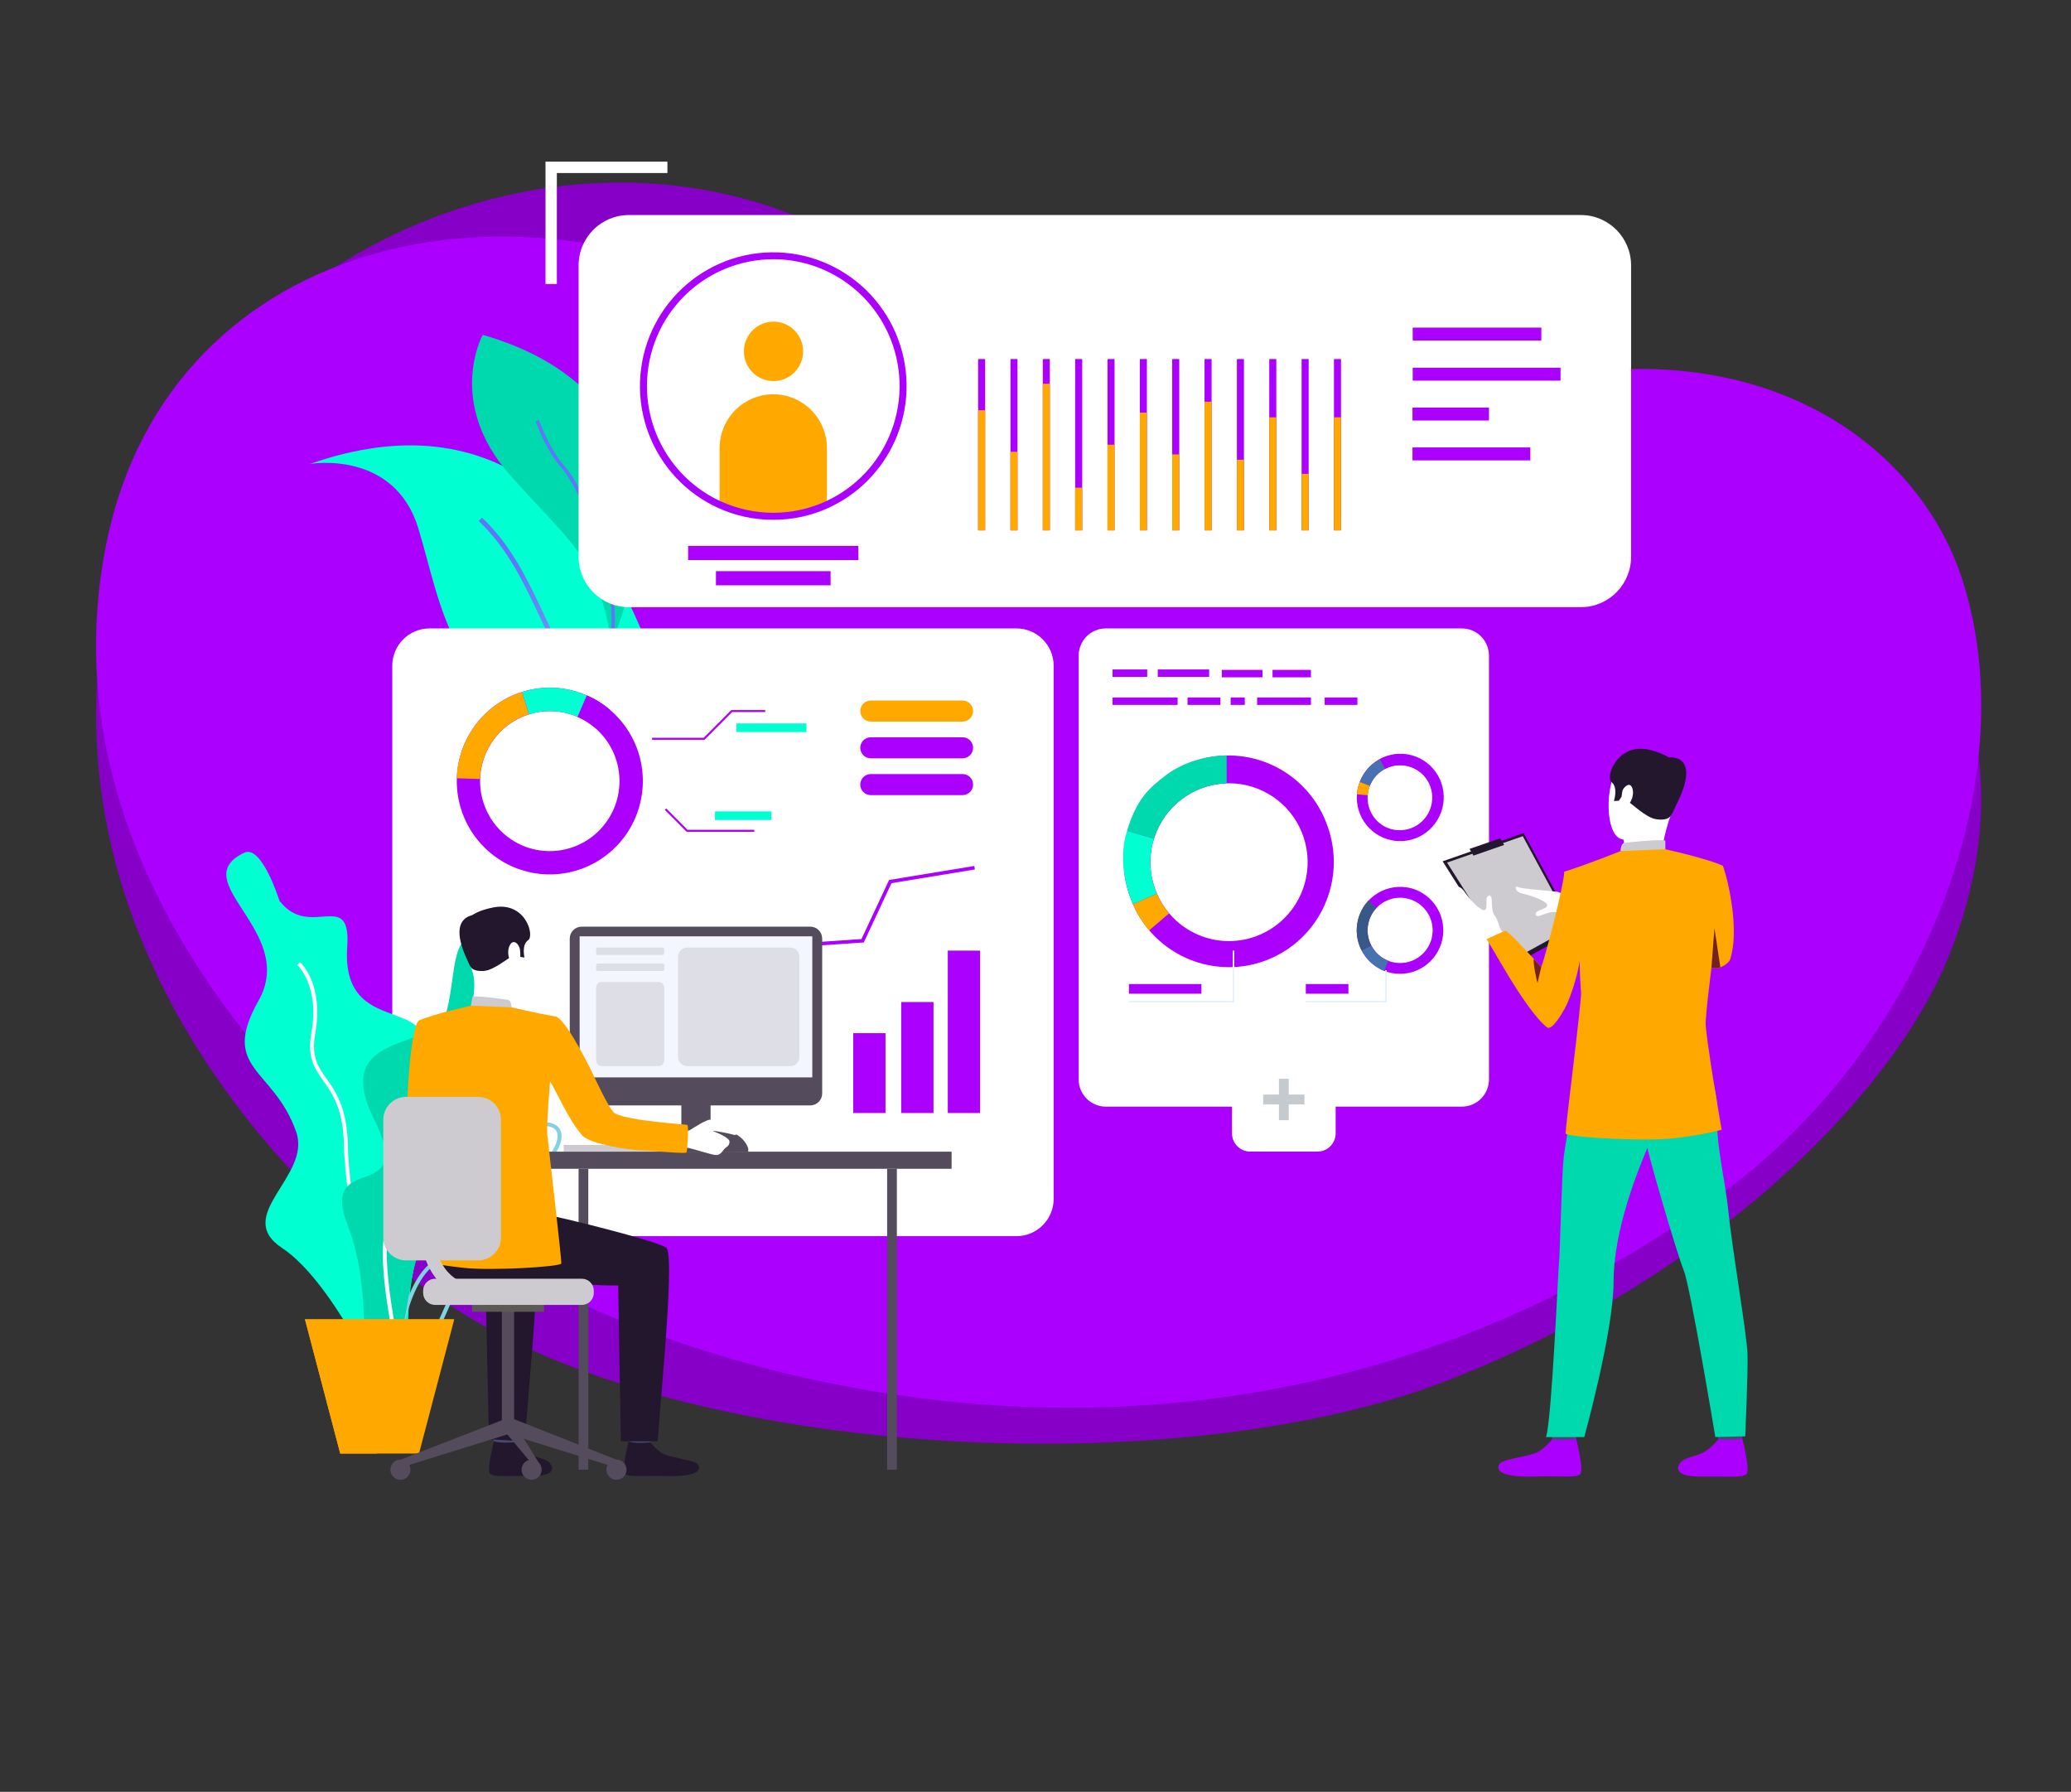 <svg width="430" height="372" viewBox="0 0 430 372" fill="none" xmlns="http://www.w3.org/2000/svg">
<rect x="0" y="0" width="430" height="372" fill="#333333" stroke="none"/>
<path d="M355.511 111.11C317.564 113.233 262.461 129.973 195.908 64.986C141.098 11.475 46.537 42.283 25.188 113.334C2.525 188.784 58.196 250.338 98.441 274.1C148.02 303.381 246.338 307.522 300.072 286.784C353.982 265.974 391.716 228.829 403.993 200.01C423.525 154.138 403.178 108.444 355.511 111.11Z" fill="#8600C7"/>
<path d="M407.495 120.532C396.988 87.592 355.422 62.042 296.032 86.008C236.641 109.974 211.585 95.57 167.936 68.112C110.155 31.765 35.119 48.066 22.072 112.886C7.715 184.201 69.433 240.281 103.351 261.519C137.27 282.757 250.901 324.54 356.458 248.564C399.417 217.65 420.647 161.774 407.495 120.532Z" fill="#AC00FF"/>
<path d="M303.525 130.466H229.594C226.485 130.466 223.964 132.995 223.964 136.115V224.096C223.964 227.216 226.485 229.745 229.594 229.745H303.525C306.634 229.745 309.154 227.216 309.154 224.096V136.115C309.154 132.995 306.634 130.466 303.525 130.466Z" fill="white"/>
<path d="M275.678 171.642C273.816 166.158 269.858 161.641 264.677 159.085C259.495 156.528 253.513 156.142 248.048 158.011C242.582 159.88 238.08 163.851 235.533 169.05C232.985 174.249 232.6 180.251 234.463 185.735C234.534 185.941 234.608 186.147 234.686 186.351C234.849 186.813 235.03 187.267 235.222 187.713C237.483 192.896 241.661 196.996 246.876 199.15C252.09 201.304 257.934 201.344 263.177 199.262C268.42 197.179 272.654 193.136 274.986 187.985C277.318 182.833 277.567 176.975 275.68 171.642H275.678ZM260.678 194.415C256.78 195.82 252.496 195.684 248.695 194.033C244.894 192.383 241.862 189.342 240.215 185.529C240.072 185.198 239.936 184.857 239.813 184.508C238.726 181.458 238.565 178.153 239.35 175.011C240.135 171.869 241.831 169.031 244.223 166.856C246.616 164.682 249.597 163.267 252.79 162.793C255.984 162.318 259.245 162.804 262.163 164.19C265.081 165.575 267.524 167.798 269.183 170.576C270.843 173.355 271.643 176.565 271.484 179.8C271.325 183.035 270.214 186.151 268.29 188.752C266.366 191.353 263.717 193.324 260.678 194.415Z" fill="#AC00FF"/>
<path d="M239.601 174.122L234 172.5C236 165.957 238.392 163.747 242 161C245.608 158.253 250.166 156.958 254.693 156.817V162.627C251.299 162.734 248.023 163.897 245.318 165.957C242.614 168.017 240.616 170.871 239.601 174.122Z" fill="#00D8AE"/>
<path d="M240.215 185.545L235.22 187.729C235.028 187.281 234.847 186.833 234.684 186.367C233.082 181.899 232.582 177.03 234 172.5L239.601 174.129C238.538 177.524 238.613 181.175 239.813 184.524C239.936 184.86 240.072 185.202 240.215 185.545Z" fill="#00FFD1"/>
<path d="M238.594 193.16C237.208 191.525 236.07 189.694 235.219 187.724L240.215 185.54C240.854 187.017 241.706 188.392 242.744 189.619L238.594 193.16Z" fill="#FFA800"/>
<path d="M294.558 184.987C292.4 183.962 289.923 183.84 287.675 184.647C285.426 185.453 283.588 187.124 282.567 189.29C281.545 191.456 281.423 193.941 282.228 196.197C283.032 198.454 284.696 200.297 286.855 201.322C287.036 201.409 287.223 201.49 287.409 201.564C289.58 202.41 291.994 202.379 294.143 201.477C296.292 200.575 298.009 198.873 298.934 196.728C299.858 194.582 299.918 192.161 299.101 189.972C298.284 187.783 296.653 185.997 294.552 184.989L294.558 184.987ZM296.809 196.052C296.222 197.296 295.272 198.331 294.084 199.02C292.897 199.709 291.528 200.019 290.161 199.909C289.499 199.857 288.849 199.706 288.232 199.461C288.094 199.406 287.956 199.345 287.817 199.279C286.61 198.706 285.599 197.787 284.913 196.637C284.226 195.487 283.895 194.159 283.961 192.821C284.027 191.483 284.487 190.194 285.283 189.118C286.079 188.041 287.175 187.226 288.432 186.775C289.69 186.324 291.053 186.257 292.348 186.583C293.643 186.909 294.813 187.613 295.71 188.607C296.607 189.6 297.19 190.837 297.385 192.163C297.581 193.489 297.38 194.843 296.809 196.054V196.052Z" fill="#AC00FF"/>
<path d="M284.725 196.296L282.716 197.344C281.847 195.678 281.517 193.782 281.772 191.92C282.027 190.057 282.854 188.321 284.138 186.951L285.776 188.504C284.815 189.531 284.196 190.833 284.006 192.23C283.815 193.626 284.063 195.047 284.714 196.296H284.725Z" fill="#385988"/>
<path d="M288.232 199.459L287.409 201.564C287.223 201.49 287.036 201.409 286.855 201.322C285.083 200.486 283.633 199.09 282.728 197.349L284.737 196.3C285.415 197.605 286.501 198.65 287.828 199.277C287.958 199.342 288.094 199.403 288.232 199.459Z" fill="#4772B0"/>
<path d="M298.846 169.503C299.367 168.438 299.674 167.28 299.749 166.095C299.824 164.911 299.666 163.723 299.283 162.6C298.901 161.477 298.302 160.441 297.52 159.55C296.738 158.659 295.79 157.931 294.728 157.409C293.666 156.886 292.512 156.578 291.331 156.503C290.151 156.427 288.967 156.586 287.848 156.97C286.729 157.354 285.695 157.955 284.808 158.739C283.92 159.523 283.195 160.475 282.674 161.541C282.636 161.619 282.6 161.696 282.564 161.765C282.48 161.949 282.397 162.135 282.326 162.32C281.482 164.499 281.513 166.921 282.412 169.077C283.311 171.234 285.007 172.957 287.146 173.884C289.284 174.812 291.697 174.872 293.878 174.053C296.059 173.233 297.839 171.597 298.844 169.488L298.846 169.503ZM287.817 171.761C286.267 171.026 285.053 169.727 284.422 168.127C283.791 166.528 283.79 164.747 284.419 163.147C284.475 163.008 284.535 162.869 284.6 162.733C285.365 161.109 286.742 159.856 288.427 159.25C290.112 158.644 291.969 158.735 293.587 159.503C295.183 160.285 296.407 161.667 296.995 163.349C297.582 165.031 297.485 166.878 296.726 168.489C295.966 170.1 294.604 171.345 292.935 171.956C291.266 172.566 289.425 172.492 287.81 171.75L287.817 171.761Z" fill="#AC00FF"/>
<path d="M287.571 159.637L286.524 157.635C288.184 156.763 290.074 156.432 291.93 156.687C293.786 156.943 295.517 157.772 296.882 159.059L295.337 160.706C294.314 159.74 293.016 159.118 291.624 158.926C290.233 158.735 288.816 158.983 287.571 159.637Z" fill="#AC00FF"/>
<path d="M284.422 163.147L282.326 162.32C282.397 162.134 282.48 161.949 282.564 161.765C283.397 159.987 284.788 158.533 286.524 157.626L287.571 159.628C286.269 160.308 285.226 161.399 284.603 162.733C284.538 162.878 284.478 163.017 284.422 163.147Z" fill="#4772B0"/>
<path d="M281.728 164.91C281.799 164.025 282 163.155 282.326 162.329L284.422 163.156C284.179 163.776 284.029 164.429 283.975 165.093L281.728 164.91Z" fill="#FFA800"/>
<path d="M287.937 208.12H271.122V207.784H287.605V201.409H287.937V208.12Z" fill="#E5F2FD"/>
<path d="M256.272 208.12H234.4V207.784H255.937V197.349H256.272V208.12Z" fill="#E5F2FD"/>
<path d="M249.45 204.294H234.4V206.306H249.45V204.294Z" fill="#AC00FF"/>
<path d="M279.973 204.294H271.122V206.306H279.973V204.294Z" fill="#AC00FF"/>
<path d="M238.193 138.986H230.992V140.532H238.193V138.986Z" fill="#AC00FF"/>
<path d="M272.192 144.801H261.017V146.346H272.192V144.801Z" fill="#AC00FF"/>
<path d="M253.39 144.801H246.568V146.346H253.39V144.801Z" fill="#AC00FF"/>
<path d="M244.506 144.801H230.992V146.346H244.506V144.801Z" fill="#AC00FF"/>
<path d="M251.057 138.986H240.385V140.532H251.057V138.986Z" fill="#AC00FF"/>
<path d="M258.454 144.801H255.523V146.346H258.454V144.801Z" fill="#AC00FF"/>
<path d="M272.192 139.074H264.218V140.619H272.192V139.074Z" fill="#AC00FF"/>
<path d="M281.835 144.801H275.035V146.346H281.835V144.801Z" fill="#AC00FF"/>
<path d="M262.133 139.074H253.682V140.619H262.133V139.074Z" fill="#AC00FF"/>
<path d="M131.801 127.72C136.712 138.471 139.473 148.653 135.857 153.193C135.645 153.459 135.41 153.707 135.156 153.932C132.37 156.396 126.897 156.45 117.64 152.783C93.019 143.025 91.849 126.184 86.871 109.737C81.96 93.496 64.812 96.242 64.377 96.314C104.331 82.351 123.466 109.484 131.801 127.72Z" fill="#00FFD1"/>
<path d="M135.857 153.202C135.645 153.468 135.41 153.716 135.156 153.941C130.531 151.146 121.676 145.206 117.499 138.565C115.53 135.429 113.876 131.893 112.12 128.157C108.807 121.092 105.374 113.786 99.396 108.182L100.066 107.461C106.191 113.197 109.664 120.589 113.012 127.74C114.754 131.449 116.396 134.952 118.339 138.043C122.399 144.521 131.346 150.472 135.857 153.202Z" fill="url(#paint0_linear_1111_2801)"/>
<path d="M127.522 132.115C127.232 132.829 127.047 133.234 127.024 133.279C126.948 132.885 126.875 132.493 126.801 132.115C123.518 115.226 119.124 113.464 105.954 98.692C92.485 83.585 100.227 69.51 100.227 69.51C145.353 82.59 130.585 124.564 127.522 132.115Z" fill="#00D8AE"/>
<path d="M127.522 132.115C127.231 132.829 127.046 133.234 127.024 133.279C126.948 132.885 126.874 132.493 126.801 132.115C128.263 117.516 119.486 100.386 116.727 97.312C113.874 94.13 112.115 89.751 111.452 88.103C111.34 87.829 111.229 87.567 111.2 87.509L111.836 87.148C111.945 87.372 112.041 87.596 112.128 87.82C112.778 89.435 114.503 93.724 117.262 96.809C120.762 100.717 128.863 117.928 127.522 132.115Z" fill="url(#paint1_linear_1111_2801)"/>
<path d="M328.234 44.644H130.562C124.802 44.644 120.133 49.329 120.133 55.108V115.589C120.133 121.369 124.802 126.054 130.562 126.054H328.234C333.993 126.054 338.662 121.369 338.662 115.589V55.108C338.662 49.329 333.993 44.644 328.234 44.644Z" fill="white"/>
<path d="M320.026 68.014H293.319V70.701H320.026V68.014Z" fill="#AC00FF"/>
<path d="M324.014 76.337H293.319V79.025H324.014V76.337Z" fill="#AC00FF"/>
<path d="M309.155 84.613H293.272V87.301H309.155V84.613Z" fill="#AC00FF"/>
<path d="M317.74 92.891H293.272V95.579H317.74V92.891Z" fill="#AC00FF"/>
<path d="M213.509 221.22H131.578V223.971H213.509V221.22Z" fill="white"/>
<path d="M192.425 208.386H131.578V211.137H192.425V208.386Z" fill="url(#paint2_linear_1111_2801)"/>
<path d="M197.325 214.803H131.578V217.554H197.325V214.803Z" fill="url(#paint3_linear_1111_2801)"/>
<path d="M174.24 221.22H131.578V223.971H174.24V221.22Z" fill="url(#paint4_linear_1111_2801)"/>
<path d="M172.454 118.575H148.65V121.518H172.454V118.575Z" fill="#AC00FF"/>
<path d="M178.229 113.334H142.875V116.277H178.229V113.334Z" fill="#AC00FF"/>
<path d="M166.746 72.941C166.746 74.577 166.099 76.146 164.946 77.303C163.794 78.46 162.231 79.111 160.601 79.112C158.971 79.112 157.408 78.462 156.255 77.306C155.103 76.15 154.456 74.581 154.456 72.946C154.455 72.136 154.614 71.334 154.923 70.585C155.231 69.837 155.684 69.156 156.255 68.583C156.825 68.01 157.503 67.556 158.248 67.246C158.994 66.935 159.794 66.775 160.601 66.775C162.231 66.775 163.793 67.424 164.946 68.58C166.099 69.736 166.747 71.304 166.748 72.939L166.746 72.941Z" fill="#FFA800"/>
<path d="M171.693 93.041V104.773C168.193 106.364 164.395 107.186 160.552 107.186C156.71 107.186 152.911 106.364 149.411 104.773V93.041C149.411 90.076 150.585 87.233 152.674 85.137C154.764 83.04 157.597 81.862 160.552 81.862C163.507 81.862 166.341 83.04 168.43 85.137C170.519 87.233 171.693 90.076 171.693 93.041Z" fill="#FFA800"/>
<path d="M256.267 63.821H199.015V67.523H256.267V63.821Z" fill="white"/>
<path d="M284.665 63.821H262.417V67.523H284.665V63.821Z" fill="white"/>
<path d="M225.9 55.388H199.015V59.09H225.9V55.388Z" fill="white"/>
<path d="M160.552 107.918C156.607 107.93 152.705 107.09 149.112 105.454C145.801 103.946 142.818 101.799 140.335 99.134C137.851 96.469 135.915 93.339 134.637 89.924C133.36 86.508 132.765 82.873 132.888 79.227C133.011 75.58 133.848 71.994 135.352 68.672C138.388 61.965 143.954 56.743 150.826 54.154C157.699 51.565 165.315 51.821 171.999 54.866C178.683 57.911 183.888 63.496 186.468 70.392C189.048 77.288 188.793 84.93 185.758 91.637C182.988 97.758 178.099 102.664 171.999 105.443C168.405 107.085 164.501 107.929 160.552 107.918ZM160.552 53.82C153.595 53.822 146.924 56.596 142.005 61.534C137.087 66.471 134.325 73.166 134.326 80.147C134.326 85.203 135.777 90.151 138.506 94.401C141.235 98.651 145.126 102.023 149.715 104.113C153.12 105.657 156.815 106.456 160.552 106.456C164.289 106.456 167.984 105.657 171.389 104.113C174.526 102.685 177.352 100.65 179.705 98.127C182.059 95.603 183.894 92.638 185.105 89.403C186.317 86.168 186.881 82.724 186.767 79.27C186.652 75.816 185.86 72.418 184.437 69.27C182.356 64.664 178.997 60.756 174.761 58.016C170.525 55.275 165.592 53.817 160.552 53.816V53.82Z" fill="#AC00FF"/>
<path d="M259.553 217.466H273.564C274.561 217.467 275.516 217.864 276.22 218.571C276.925 219.278 277.321 220.236 277.321 221.236V235.295C277.322 235.791 277.226 236.283 277.038 236.741C276.849 237.2 276.573 237.617 276.223 237.968C275.874 238.319 275.459 238.598 275.003 238.788C274.546 238.978 274.057 239.076 273.562 239.076H259.553C259.059 239.075 258.57 238.977 258.114 238.787C257.658 238.596 257.243 238.318 256.895 237.967C256.546 237.615 256.27 237.199 256.082 236.74C255.893 236.282 255.797 235.791 255.798 235.295V221.236C255.798 220.236 256.194 219.278 256.899 218.571C257.603 217.864 258.559 217.466 259.555 217.466H259.553Z" fill="white"/>
<path d="M267.58 223.969H265.542V232.563H267.58V223.969Z" fill="#C5CACF"/>
<path d="M270.841 227.246H262.276V229.288H270.841V227.246Z" fill="#C5CACF"/>
<path d="M204.547 74.54H203.084V110.108H204.547V74.54Z" fill="#AC00FF"/>
<path d="M211.261 74.54H209.799V110.108H211.261V74.54Z" fill="#AC00FF"/>
<path d="M217.978 74.54H216.516V110.108H217.978V74.54Z" fill="#AC00FF"/>
<path d="M224.697 74.54H223.235V110.108H224.697V74.54Z" fill="#AC00FF"/>
<path d="M231.413 74.54H229.951V110.108H231.413V74.54Z" fill="#AC00FF"/>
<path d="M238.13 74.54H236.668V110.108H238.13V74.54Z" fill="#AC00FF"/>
<path d="M244.847 74.54H243.385V110.108H244.847V74.54Z" fill="#AC00FF"/>
<path d="M251.561 74.54H250.099V110.108H251.561V74.54Z" fill="#AC00FF"/>
<path d="M258.28 74.54H256.818V110.108H258.28V74.54Z" fill="#AC00FF"/>
<path d="M264.997 74.54H263.535V110.108H264.997V74.54Z" fill="#AC00FF"/>
<path d="M271.714 74.54H270.252V110.108H271.714V74.54Z" fill="#AC00FF"/>
<path d="M278.43 74.54H276.968V110.108H278.43V74.54Z" fill="#AC00FF"/>
<path d="M204.547 85.175H203.084V110.109H204.547V85.175Z" fill="#FFA800"/>
<path d="M211.261 93.792H209.799V110.109H211.261V93.792Z" fill="#FFA800"/>
<path d="M217.978 79.674H216.516V110.108H217.978V79.674Z" fill="#FFA800"/>
<path d="M224.697 101.246H223.235V110.106H224.697V101.246Z" fill="#FFA800"/>
<path d="M231.413 92.325H229.951V110.108H231.413V92.325Z" fill="#FFA800"/>
<path d="M238.13 85.663H236.668V110.108H238.13V85.663Z" fill="#FFA800"/>
<path d="M244.847 94.34H243.385V110.106H244.847V94.34Z" fill="#FFA800"/>
<path d="M251.561 83.401H250.099V110.106H251.561V83.401Z" fill="#FFA800"/>
<path d="M258.28 95.44H256.818V110.106H258.28V95.44Z" fill="#FFA800"/>
<path d="M264.997 86.64H263.535V110.106H264.997V86.64Z" fill="#FFA800"/>
<path d="M271.714 98.374H270.252V110.108H271.714V98.374Z" fill="#FFA800"/>
<path d="M278.43 86.64H276.968V110.106H278.43V86.64Z" fill="#FFA800"/>
<path d="M211.036 130.466H89.184C84.911 130.466 81.447 133.942 81.447 138.229V248.877C81.447 253.165 84.911 256.641 89.184 256.641H211.036C215.308 256.641 218.772 253.165 218.772 248.877V138.229C218.772 133.942 215.308 130.466 211.036 130.466Z" fill="white"/>
<path d="M132.339 168.684C133.995 164.056 133.834 158.97 131.889 154.457C129.943 149.944 126.36 146.343 121.866 144.384C121.473 144.214 121.069 144.053 120.66 143.907C117.063 142.616 113.165 142.425 109.46 143.357C105.754 144.289 102.408 146.303 99.843 149.143C97.278 151.984 95.61 155.524 95.05 159.316C94.49 163.107 95.063 166.981 96.697 170.445C98.331 173.91 100.952 176.811 104.229 178.781C107.506 180.752 111.291 181.702 115.107 181.514C118.922 181.325 122.596 180.006 125.665 177.722C128.733 175.438 131.057 172.293 132.344 168.684H132.339ZM109.274 175.851C105.66 174.55 102.71 171.864 101.07 168.381C99.43 164.899 99.235 160.905 100.527 157.279C101.82 153.652 104.495 150.689 107.964 149.04C111.433 147.391 115.413 147.191 119.028 148.485C119.334 148.595 119.636 148.709 119.921 148.844C123.366 150.348 126.093 153.137 127.527 156.621C128.961 160.105 128.989 164.012 127.606 167.517C126.223 171.022 123.537 173.85 120.115 175.405C116.693 176.96 112.802 177.12 109.265 175.851H109.274Z" fill="#AC00FF"/>
<path d="M109.825 148.286L108.385 143.661C104.551 144.865 101.185 147.237 98.756 150.448C96.327 153.659 94.954 157.55 94.829 161.579L99.661 161.725C99.755 158.703 100.784 155.786 102.605 153.378C104.427 150.969 106.95 149.19 109.825 148.286Z" fill="#FFA800"/>
<path d="M119.93 148.832L121.861 144.384C121.468 144.214 121.064 144.053 120.656 143.907C116.706 142.482 112.399 142.393 108.394 143.654L109.825 148.286C112.828 147.34 116.057 147.406 119.019 148.474C119.334 148.588 119.647 148.705 119.93 148.832Z" fill="#00FFD1"/>
<path d="M126.669 147.379C125.224 146.145 123.606 145.133 121.865 144.375L119.935 148.823C121.241 149.392 122.456 150.152 123.542 151.077L126.669 147.379Z" fill="#AC00FF"/>
<path d="M193.823 208.032H187.12V231.073H193.823V208.032Z" fill="#AC00FF"/>
<path d="M183.856 214.494H177.153V231.073H183.856V214.494Z" fill="#AC00FF"/>
<path d="M203.491 197.355H196.788V231.073H203.491V197.355Z" fill="#AC00FF"/>
<path d="M202.411 180.51L202.292 179.782L184.6 182.689L178.865 194.954L159.791 196.253L153.612 205.398L139.029 205.036L139.011 205.772L153.994 206.147L160.197 196.966L179.347 195.662L185.102 183.354L202.411 180.51Z" fill="#AC00FF"/>
<path d="M180.796 149.807H199.861C200.439 149.807 200.993 149.576 201.402 149.166C201.81 148.756 202.04 148.2 202.04 147.621C202.04 147.041 201.81 146.485 201.402 146.075C200.993 145.665 200.439 145.435 199.861 145.435H180.796C180.218 145.435 179.664 145.665 179.255 146.075C178.847 146.485 178.617 147.041 178.617 147.621C178.617 148.2 178.847 148.756 179.255 149.166C179.664 149.576 180.218 149.807 180.796 149.807Z" fill="#FFA800"/>
<path d="M180.796 157.438H199.861C200.439 157.437 200.993 157.206 201.401 156.795C201.81 156.385 202.039 155.829 202.04 155.249C202.04 154.67 201.81 154.114 201.402 153.704C200.993 153.294 200.439 153.063 199.861 153.063H180.796C180.218 153.063 179.664 153.294 179.255 153.704C178.847 154.114 178.617 154.67 178.617 155.249C178.618 155.829 178.847 156.385 179.256 156.795C179.664 157.206 180.218 157.437 180.796 157.438Z" fill="#AC00FF"/>
<path d="M180.796 165.073H199.861C200.439 165.073 200.993 164.843 201.402 164.433C201.81 164.023 202.04 163.467 202.04 162.887C202.04 162.307 201.81 161.751 201.402 161.341C200.993 160.931 200.439 160.701 199.861 160.701H180.796C180.218 160.701 179.664 160.931 179.255 161.341C178.847 161.751 178.617 162.307 178.617 162.887C178.617 163.174 178.673 163.459 178.782 163.724C178.891 163.989 179.052 164.23 179.254 164.434C179.456 164.637 179.696 164.798 179.96 164.908C180.224 165.018 180.507 165.075 180.794 165.075L180.796 165.073Z" fill="#AC00FF"/>
<path d="M146.281 153.59H135.377V153.169H146.107L151.848 147.41H158.88V147.829H152.02L146.281 153.59Z" fill="#AC00FF"/>
<path d="M156.614 172.702H142.583L138.036 168.139L138.33 167.842L142.755 172.281H156.614V172.702Z" fill="#AC00FF"/>
<path d="M167.431 150.19H152.886V151.982H167.431V150.19Z" fill="#00FFD1"/>
<path d="M160.157 168.451H148.449V170.24H160.157V168.451Z" fill="#00FFD1"/>
<path d="M50.7 177.034C54.363 175.275 58.011 186.981 58.011 186.981C64.241 195.239 72.944 184.253 72.094 196.596C70.603 218.199 96.871 203.389 84.753 225.937C72.634 248.485 95.454 238.689 87.922 256.874C80.391 275.058 90.155 296.742 78.822 287.832C78.822 287.832 68.844 265.882 58.553 259.084C48.263 252.286 64.719 244.232 61.5 235.006C56.812 221.606 45.555 222.132 53.687 207.732C61.819 193.333 38.245 183.007 50.7 177.034Z" fill="#00FFD1"/>
<path d="M82.409 279.569C77.498 276.104 71.748 251.948 71.406 237.562C71.23 230.193 69.06 227.122 67.142 224.412C65.312 221.823 63.732 219.588 64.651 214.454C66.412 204.639 61.783 200.404 61.738 200.363L62.272 199.75C62.479 199.931 67.299 204.301 65.451 214.597C64.591 219.395 66.011 221.402 67.805 223.942C69.689 226.607 72.035 229.924 72.216 237.542C72.585 252.983 78.466 275.789 82.875 278.904L82.409 279.569Z" fill="white"/>
<path d="M84.246 281.361C83.548 281.356 82.853 281.281 82.17 281.137C80.277 280.752 79.045 279.751 78.48 278.158C77.156 274.351 80.223 268.187 82.721 265.21C82.761 265.161 86.929 260.059 86.485 252.965C86.411 251.778 86.288 250.678 86.181 249.711C85.866 246.906 85.641 244.879 86.851 243.529C87.909 242.335 89.951 241.82 93.679 241.802C100.215 241.771 102.8 239.056 104.876 236.874C105.769 235.949 106.593 235.083 107.604 234.518C110.863 232.726 114.3 232.471 115.809 233.895C116.519 234.567 117.12 235.896 115.943 238.375C114.867 240.631 113.472 242.06 112.349 243.209C110.84 244.752 109.845 245.773 110.363 247.807C110.486 248.284 110.626 248.765 110.767 249.249C111.773 252.708 112.916 256.641 107.017 259.29C105.764 259.853 104.624 260.303 103.619 260.699C99.501 262.321 97.014 263.3 94.208 269.242C93.666 270.393 93.186 271.482 92.722 272.537C90.492 277.556 88.829 281.359 84.246 281.361ZM107.977 235.221C107.084 235.714 106.32 236.507 105.447 237.425C103.262 239.719 100.537 242.577 93.664 242.606C90.237 242.622 88.306 243.07 87.44 244.06C86.48 245.139 86.69 247.014 86.98 249.608C87.09 250.586 87.204 251.695 87.291 252.902C87.755 260.323 83.518 265.506 83.337 265.723C80.882 268.666 78.081 274.53 79.248 277.878C79.694 279.18 80.739 280.004 82.331 280.327C87.887 281.446 89.42 277.966 91.963 272.187C92.427 271.128 92.909 270.032 93.458 268.87C96.4 262.637 99.146 261.555 103.305 259.911C104.302 259.519 105.432 259.073 106.666 258.518C111.921 256.148 110.972 252.893 109.968 249.449C109.825 248.958 109.682 248.465 109.557 247.979C108.925 245.502 110.173 244.223 111.751 242.604C112.887 241.441 114.173 240.122 115.191 237.988C115.725 236.868 116.166 235.349 115.231 234.462C114.006 233.295 110.885 233.615 107.977 235.21V235.221Z" fill="url(#paint5_linear_1111_2801)"/>
<path d="M82.257 286.067L81.447 286.022C81.487 285.258 82.509 267.233 89.724 261.956C97.637 256.168 100.133 249.948 101.32 245.773C102.72 240.846 109.847 239.54 110.149 239.486L110.291 240.288C110.222 240.301 103.372 241.569 102.101 245.997C100.88 250.289 98.318 256.679 90.201 262.614C83.297 267.656 82.268 285.888 82.257 286.067Z" fill="url(#paint6_linear_1111_2801)"/>
<path d="M98.749 195.221C93.615 193.456 94.688 203.372 92.523 210.709C90.358 218.047 68.415 213.91 77.63 232.278C86.844 250.647 65.984 238.422 72.212 254.452C78.44 270.482 72.755 287.626 79.525 283.265C86.295 278.904 83.32 258.717 90.367 256.318C97.414 253.919 98.557 251.122 91.588 244.602C84.619 238.082 109.852 231.611 103.624 218.441C97.396 205.271 104.677 197.259 98.749 195.221Z" fill="#00D8AE"/>
<path d="M82.666 282.499C82.021 279.755 76.514 255.604 81.652 252.685C86.179 250.112 86.07 240.104 85.362 230.654C84.737 222.289 95.445 218.378 95.9 218.217L96.171 218.985C96.066 219.023 85.594 222.851 86.173 230.594C86.898 240.299 86.976 250.598 82.052 253.395C78.15 255.613 81.742 275.02 83.456 282.313L82.666 282.499Z" fill="white"/>
<path d="M94.32 273.9L87.001 301.764H70.641L63.321 273.9H94.32Z" fill="#FFA800"/>
<path d="M94.32 273.9C94.32 273.9 78.206 276.935 78.206 301.764H70.641L63.321 273.9H94.32Z" fill="#FFA800"/>
<path d="M138.576 33.561V35.924H115.618V58.961H113.263V33.561H138.576Z" fill="white"/>
<path d="M140.098 237.701H117.037V239.074H140.098V237.701Z" fill="#CECBD0"/>
<path d="M122.149 242.649H120.129V305.117H122.149V242.649Z" fill="#544B5C"/>
<path d="M152.518 237.313H136.489V239.275H152.518V237.313Z" fill="#C6BBB5"/>
<path d="M147.538 220.575H141.469V239.074H147.538V220.575Z" fill="#544B5C"/>
<path d="M197.578 239.099H108.765V242.651H197.578V239.099Z" fill="#544B5C"/>
<path d="M91.73 217.601C91.73 217.601 90.76 231.264 93.42 232.905C95.088 233.929 101.735 237.385 101.539 238.032C101.342 238.68 97.782 243.802 97.782 243.802C97.782 243.802 85.014 235.363 84.612 232.715C84.21 230.119 85.241 212.702 86.996 211.901C88.311 211.298 89.005 211.795 90.661 213.021C92.965 214.752 91.73 217.601 91.73 217.601Z" fill="#FFA800"/>
<path d="M107.43 296.59C107.43 296.59 107.033 299.356 106.983 299.77C106.934 300.185 102.566 299.526 102.566 299.526L102.211 296.233C102.211 296.233 106.885 296.191 107.43 296.59Z" fill="#454971"/>
<path d="M107.028 299.418C107.028 299.418 108.414 301.085 109.753 301.811C111.093 302.536 113.193 302.825 113.995 303.578C114.566 304.12 116.075 306.456 110.515 306.409C104.954 306.362 102.278 306.74 101.682 305.845C101.086 304.949 102.543 299.23 102.543 299.23C102.543 299.23 103.851 299.707 107.028 299.418Z" fill="#23172D"/>
<path d="M135.413 296.617C135.413 296.617 135.016 299.381 134.966 299.797C134.917 300.214 130.549 299.551 130.549 299.551L130.196 296.258C130.196 296.258 134.868 296.225 135.413 296.617Z" fill="#454971"/>
<path d="M135.013 299.445C135.013 299.445 136.397 301.112 137.736 301.837C139.076 302.563 144 303.161 144.79 303.911C145.362 304.456 146.313 306.64 138.491 306.436C132.935 306.29 130.252 306.765 129.656 305.869C129.06 304.973 130.518 299.257 130.518 299.257C130.518 299.257 131.759 299.775 135.013 299.445Z" fill="#23172D"/>
<path d="M93.342 248.815C93.342 248.815 109.22 251.502 112.809 252.076C116.399 252.649 135.841 257.498 138.274 258.977C140.21 260.155 137.259 288.439 136.569 299.23H128.91L128.352 266.861C119.16 267.085 112.602 264.704 105.907 265.723C99.213 266.742 93.63 268.187 89.389 262.468C89.382 262.468 89.226 250.067 93.342 248.815Z" fill="#23172D"/>
<path d="M108.992 299.257L101.53 298.789L100.802 266.85C96.844 266.948 95.49 266.697 92.286 266.308L86.259 252.251C91.541 253.31 108.465 257.592 110.72 258.97C112.657 260.155 109.682 288.466 108.992 299.257Z" fill="#23172D"/>
<path d="M100.66 189.091C100.66 189.091 106.483 187.478 108.696 192.002C110.908 196.527 109.91 205.132 106.977 205.941C104.044 206.749 99.834 205.817 98.606 202.997C97.378 200.178 96.416 196.164 96.709 193.568C97.001 190.972 99.11 189.711 100.66 189.091Z" fill="white"/>
<path d="M105.454 205.045C105.454 205.045 105.389 208.494 105.769 209.229C106.148 209.963 97.664 209.78 97.664 209.78C97.664 209.78 99.003 205.638 98.239 202.11C97.489 198.619 105.454 205.045 105.454 205.045Z" fill="white"/>
<path d="M97.785 200.805C97.785 200.805 98.231 201.73 100.434 201.58C102.637 201.43 105.526 198.773 106.461 198.536C107.396 198.298 107.45 197.765 107.45 197.765L107.943 198.645L108.899 198.791C108.899 198.791 108.249 196.128 109.662 195.189C111.075 194.251 109.026 186.694 101.865 188.517C101.865 188.517 96.398 189.521 96.327 192.582C96.255 195.644 96.722 199.183 97.785 200.805Z" fill="#23172D"/>
<path d="M106.213 209.141C106.213 209.141 106.191 207.735 105.543 207.6C104.896 207.466 98.876 206.633 98.097 206.942L97.76 208.794C97.76 208.794 99.273 209.721 106.213 209.141Z" fill="#CECBD0"/>
<path d="M107.961 197.138C107.798 195.987 106.492 194.674 105.747 196.466C105.001 198.258 106.251 200.87 107.086 200.722C107.921 200.574 108.182 198.699 107.961 197.138Z" fill="white"/>
<path d="M98.954 189.912C98.954 189.912 91.856 189.576 97.715 200.695L98.954 189.912Z" fill="#23172D"/>
<path d="M83.141 303.047L83.668 304.536L105.977 297.6L104.907 294.583L83.141 303.047Z" fill="#544B5C"/>
<path d="M106.742 272.203H104.207V296.538H106.742V272.203Z" fill="#544B5C"/>
<path d="M112.952 270.908H97.997V272.342H112.952V270.908Z" fill="#5D5955"/>
<path d="M128.004 303.047L127.477 304.536L105.168 297.6L106.148 294.392L128.004 303.047Z" fill="#544B5C"/>
<path d="M112.287 304.375V306.109L105.168 297.6L106.148 294.392L112.287 304.375Z" fill="#544B5C"/>
<path d="M130.089 305.119C130.089 305.533 129.966 305.937 129.737 306.281C129.508 306.625 129.183 306.893 128.802 307.052C128.421 307.21 128.001 307.251 127.597 307.171C127.193 307.09 126.821 306.891 126.53 306.598C126.238 306.305 126.039 305.933 125.959 305.527C125.879 305.121 125.92 304.7 126.078 304.318C126.235 303.936 126.503 303.609 126.846 303.379C127.188 303.149 127.591 303.027 128.004 303.027C128.557 303.027 129.087 303.247 129.478 303.64C129.869 304.032 130.089 304.564 130.089 305.119Z" fill="#544B5C"/>
<path d="M112.463 305.119C112.463 305.533 112.341 305.937 112.112 306.281C111.883 306.625 111.557 306.893 111.176 307.052C110.795 307.21 110.376 307.251 109.972 307.171C109.567 307.09 109.196 306.891 108.904 306.598C108.613 306.305 108.414 305.933 108.334 305.527C108.253 305.121 108.294 304.7 108.452 304.318C108.61 303.936 108.877 303.609 109.22 303.379C109.563 303.149 109.966 303.027 110.378 303.027C110.931 303.027 111.462 303.247 111.853 303.64C112.244 304.032 112.463 304.564 112.463 305.119Z" fill="#544B5C"/>
<path d="M85.226 305.119C85.226 305.533 85.104 305.937 84.875 306.281C84.645 306.625 84.32 306.893 83.939 307.052C83.558 307.21 83.139 307.251 82.734 307.171C82.33 307.09 81.958 306.891 81.667 306.598C81.375 306.305 81.177 305.933 81.096 305.527C81.016 305.121 81.057 304.7 81.215 304.318C81.373 303.936 81.64 303.609 81.983 303.379C82.326 303.149 82.729 303.027 83.141 303.027C83.694 303.027 84.224 303.247 84.615 303.64C85.006 304.032 85.226 304.564 85.226 305.119Z" fill="#544B5C"/>
<path d="M120.816 265.477H90.329C88.964 265.477 87.857 266.587 87.857 267.956V268.429C87.857 269.798 88.964 270.908 90.329 270.908H120.816C122.181 270.908 123.287 269.798 123.287 268.429V267.956C123.287 266.587 122.181 265.477 120.816 265.477Z" fill="#CECBD0"/>
<path d="M186.214 242.651H184.193V305.119H186.214V242.651Z" fill="#544B5C"/>
<path d="M168.244 192.385H120.762C119.4 192.385 118.296 193.493 118.296 194.86V227.013C118.296 228.379 119.4 229.488 120.762 229.488H168.244C169.606 229.488 170.71 228.379 170.71 227.013V194.86C170.71 193.493 169.606 192.385 168.244 192.385Z" fill="#544B5C"/>
<path d="M168.657 194.392H120.348V223.675H168.657V194.392Z" fill="#F4F6FF"/>
<path d="M166.523 226.444C166.523 227.277 165.65 227.951 164.574 227.951C163.498 227.951 162.628 227.279 162.628 226.444C162.628 225.608 163.501 224.936 164.574 224.936C165.648 224.936 166.523 225.604 166.523 226.444Z" fill="#544B5C"/>
<path d="M155.362 239.145V238.474C155.362 238.474 154.438 234.372 147.895 234.372C141.352 234.372 141.484 239.139 141.484 239.139L155.362 239.145Z" fill="#544B5C"/>
<path d="M141.395 234.988C141.395 234.988 142.817 234.879 143.339 234.563C143.862 234.247 146.973 232.146 147.706 232.482C148.438 232.818 153.308 234.316 153.139 235.031C152.969 235.745 152.52 235.676 152.177 235.548C151.833 235.421 148.295 234.677 147.985 234.802C147.985 234.802 151.458 236.075 151.471 237.004C151.485 237.934 150.744 238.158 150.415 238.507C150.087 238.857 149.69 239.73 148.795 239.797C147.9 239.864 143.531 238.339 142.638 238.27C141.746 238.2 140.076 238.326 139.96 238.178C139.844 238.03 141.395 234.988 141.395 234.988Z" fill="white"/>
<path d="M115.517 211.079C110.985 210.279 106.213 209.132 106.213 209.132L97.771 208.785C97.771 208.785 90.025 210.498 86.974 211.88C86.683 212.013 86.681 218.824 85.889 220.598L88.418 225.953C88.418 225.953 89.878 236.559 90.181 241.278C90.322 243.441 89.788 262.204 89.788 262.204C89.788 262.204 90.547 262.581 96.306 263.219C102.066 263.857 116.463 262.995 116.553 262.305C116.642 261.615 113.765 236.883 113.637 235.602C113.443 233.636 114.204 224.549 114.204 224.549C115.289 226.014 118.057 232.612 120.941 235.763C122.638 237.611 131.037 238.745 132.622 238.798C136.069 238.913 142.357 239.602 142.54 239.266C142.687 239.065 143.089 233.667 142.694 233.533C142.35 233.418 130.671 232.744 127.68 231.152C126.586 230.569 123.316 223.411 123.316 223.411C123.316 223.411 118.017 212.214 115.517 211.079Z" fill="#FFA800"/>
<path d="M99.269 227.718H84.326C81.705 227.718 79.581 229.85 79.581 232.48V256.909C79.581 259.539 81.705 261.671 84.326 261.671H99.269C101.89 261.671 104.014 259.539 104.014 256.909V232.48C104.014 229.85 101.89 227.718 99.269 227.718Z" fill="#CECBD0"/>
<path d="M99.684 269.558C96.083 269.558 93.159 268.344 90.998 265.949C86.114 260.538 86.994 251.025 87.032 250.624C87.071 250.267 87.249 249.94 87.527 249.714C87.805 249.488 88.161 249.381 88.517 249.416C88.873 249.452 89.201 249.627 89.429 249.903C89.658 250.18 89.769 250.535 89.737 250.893C89.737 251.001 88.949 259.629 93.021 264.124C94.666 265.945 96.847 266.829 99.684 266.829C100.044 266.829 100.39 266.973 100.645 267.229C100.9 267.485 101.043 267.832 101.043 268.194C101.043 268.555 100.9 268.902 100.645 269.158C100.39 269.414 100.044 269.558 99.684 269.558Z" fill="#CECBD0"/>
<path d="M137.571 196.724H124.127C123.932 196.724 123.774 196.882 123.774 197.078V197.918C123.774 198.113 123.932 198.271 124.127 198.271H137.571C137.766 198.271 137.924 198.113 137.924 197.918V197.078C137.924 196.882 137.766 196.724 137.571 196.724Z" fill="#DEDFE6"/>
<path d="M137.571 200.041H124.127C123.932 200.041 123.774 200.199 123.774 200.395V201.235C123.774 201.43 123.932 201.589 124.127 201.589H137.571C137.766 201.589 137.924 201.43 137.924 201.235V200.395C137.924 200.199 137.766 200.041 137.571 200.041Z" fill="#DEDFE6"/>
<path d="M124.961 203.849H136.736C137.052 203.849 137.355 203.974 137.578 204.198C137.801 204.422 137.926 204.726 137.926 205.042V220.15C137.926 220.466 137.801 220.769 137.578 220.992C137.356 221.216 137.054 221.341 136.739 221.341H124.961C124.647 221.341 124.344 221.216 124.122 220.992C123.899 220.769 123.774 220.466 123.774 220.15V205.031C123.774 204.715 123.899 204.412 124.122 204.189C124.344 203.965 124.647 203.84 124.961 203.84V203.849Z" fill="#DEDFE6"/>
<path d="M164.099 196.724H142.663C141.624 196.724 140.781 197.569 140.781 198.612V219.453C140.781 220.496 141.624 221.341 142.663 221.341H164.099C165.138 221.341 165.981 220.496 165.981 219.453V198.612C165.981 197.569 165.138 196.724 164.099 196.724Z" fill="#DEDFE6"/>
<path d="M327.272 193.127L313.43 200.762L299.527 178.812L316.343 172.953L327.272 193.127Z" fill="#23172D"/>
<path d="M326.394 192.468L313.447 199.609L300.449 179.081L316.173 173.6L326.394 192.468Z" fill="#CECBD0"/>
<path d="M331.135 188.629C331.135 188.629 328.725 187.473 327.669 186.869C326.613 186.264 323.894 185.435 323.671 185.231C323.448 185.027 315.608 184.559 315.133 184.136C314.657 183.713 314.193 185.101 316.226 185.549C318.26 185.997 321.088 187.088 321.242 187.885C321.396 188.683 319.155 188.871 318.927 189.529C318.7 190.188 318.992 190.038 319.314 190.179C319.635 190.32 321.979 189.017 323.012 189.386C324.046 189.756 325.622 189.243 326.412 189.514C327.202 189.785 331.048 191.082 331.048 191.082L331.135 188.629Z" fill="white"/>
<path d="M312.755 198.009C312.755 198.009 310.73 196.179 309.751 195.416C308.771 194.652 306.934 192.401 306.663 192.28C306.393 192.159 302.882 184.92 302.311 184.631C301.739 184.342 302.851 183.368 304.061 185.117C305.27 186.866 307.409 189.113 308.21 188.949C309.012 188.786 308.322 186.591 308.853 186.121C309.384 185.65 309.355 185.982 309.612 186.233C309.869 186.483 309.559 189.207 310.309 190.04C311.059 190.873 311.201 192.564 311.755 193.205C312.309 193.846 315.032 196.968 315.032 196.968L312.755 198.009Z" fill="white"/>
<path d="M356.346 295.709C356.346 295.709 356.792 298.758 356.839 299.217C356.886 299.676 361.71 298.948 361.71 298.948L362.1 295.317C362.1 295.317 356.948 295.279 356.346 295.709Z" fill="#454971"/>
<path d="M356.786 298.829C356.786 298.829 355.261 300.666 353.786 301.468C352.31 302.27 349.991 302.588 349.118 303.414C348.489 304.012 346.823 306.59 352.953 306.537C359.083 306.483 362.038 306.902 362.694 305.914C363.351 304.926 361.744 298.623 361.744 298.623C361.744 298.623 360.293 299.147 356.786 298.829Z" fill="#AC00FF"/>
<path d="M321.838 295.709C321.838 295.709 322.285 298.758 322.332 299.217C322.379 299.676 327.202 298.948 327.202 298.948L327.593 295.317C327.593 295.317 322.441 295.279 321.838 295.709Z" fill="#454971"/>
<path d="M322.28 298.829C322.28 298.829 320.755 300.666 319.278 301.468C317.8 302.27 312.373 302.926 311.498 303.755C310.869 304.355 309.822 306.763 318.445 306.537C324.575 306.378 327.53 306.902 328.186 305.914C328.843 304.926 327.235 298.623 327.235 298.623C327.235 298.623 325.869 299.183 322.28 298.829Z" fill="#AC00FF"/>
<path d="M352.357 217.35C352.357 217.35 356.884 224.562 356.545 231.084C356.206 237.607 358.186 244.725 358.866 251.536C359.623 259.131 362.726 277.108 362.837 281.171C362.949 285.234 362.358 298.193 362.358 298.193L356.15 298.337C356.15 298.337 350.935 266.921 349.585 263.714C348.234 260.506 341.529 237.643 341.306 235.078C341.082 232.513 352.357 217.35 352.357 217.35Z" fill="#00D8AE"/>
<path d="M328.537 218.331C328.537 218.331 325.126 236.202 324.678 240.194C324.229 244.185 323.928 259.51 323.7 262.005C323.472 264.5 322.2 294.646 320.999 298.352H328.937C328.937 298.352 335.028 276.436 335.028 266.066C335.028 255.695 339.736 243.524 342.774 236.682C345.812 229.839 352.766 229.678 354.636 216.985C354.636 216.985 331.064 214.304 328.537 218.331Z" fill="#00D8AE"/>
<path d="M344.808 156.703C344.808 156.703 338.734 154.425 335.932 159.066C333.131 163.707 333.401 172.993 336.464 174.133C339.526 175.273 344.125 174.68 345.692 171.777C347.259 168.874 348.674 164.677 348.607 161.872C348.54 159.068 346.401 157.512 344.808 156.703Z" fill="white"/>
<path d="M337.122 174.346C337.122 174.346 337.376 175.992 336.957 176.81C336.537 177.627 344.828 177.641 344.828 177.641C344.828 177.641 345.497 173.233 346.776 169.508C348.055 165.783 337.122 174.346 337.122 174.346Z" fill="white"/>
<path d="M346.777 169.501C346.777 169.501 346.203 170.446 343.875 170.079C341.546 169.712 338.691 166.596 337.718 166.253C336.745 165.911 336.734 165.337 336.734 165.337L336.122 166.233L335.089 166.301C335.089 166.301 336.033 163.512 334.609 162.374C333.185 161.236 336.086 153.35 343.573 155.977C343.573 155.977 349.323 157.568 349.116 160.849C348.908 164.13 348.062 167.866 346.777 169.501Z" fill="#23172D"/>
<path d="M336.466 176.704C336.466 176.704 336.493 175.157 337.191 175.009C337.89 174.861 344.915 174.182 345.772 174.521V176.326C345.772 176.326 344.118 177.347 336.466 176.704Z" fill="#CECBD0"/>
<path d="M336.881 164.144C337.013 163.593 338.408 162.02 338.942 163.696C339.475 165.371 338.133 167.644 337.379 167.452C336.624 167.259 336.551 165.539 336.881 164.144Z" fill="white"/>
<path d="M357.462 234.538C357.462 234.538 353.737 235.64 347.386 236.33C341.035 237.02 325.164 236.077 325.064 235.324C324.963 234.572 328.477 207.287 328.278 205.88C328.079 204.473 327.97 199.47 327.97 199.47C327.892 200.841 326.499 206.444 324.818 209.5C324.209 210.604 322.173 214.062 321.191 213.276C316.436 209.468 309.074 195.111 308.608 194.992C308.999 194.82 312.095 193.389 312.53 193.243C312.912 193.118 316.34 196.762 318.418 199.02C319.345 200.027 320.003 200.758 320.003 200.758C320.604 199.414 322.789 190.869 323.47 187.915C325.001 181.251 324.765 180.971 324.765 180.971C329.412 179.56 336.466 176.689 336.466 176.689L345.772 176.308C345.772 176.308 354.315 178.196 357.679 179.719C357.998 179.865 358 187.366 358.875 189.332L356.085 195.237C356.085 195.237 354.475 206.957 354.141 212.149C353.987 214.537 357.462 234.538 357.462 234.538Z" fill="#FFA800"/>
<path d="M359.261 199.089C359.018 199.875 357.922 200.54 357.196 200.832C356.725 201.024 356.208 201.076 355.708 200.982L355.344 200.914L348.966 199.727C348.966 199.727 347.571 183.601 357.672 179.735C357.946 179.822 361.493 191.868 359.261 199.089Z" fill="#FFA800"/>
<path d="M357.197 200.832C356.725 201.024 356.208 201.076 355.708 200.982L355.344 200.914L355.973 192.672L357.197 200.832Z" fill="#762020"/>
<path d="M320.003 200.776L319.224 204.088C319.224 204.088 318.378 200.764 318.418 199.037C319.345 200.039 320.003 200.776 320.003 200.776Z" fill="#762020"/>
<path d="M346.538 157.249C346.538 157.249 354.496 156.251 346.672 169.591L346.538 157.249Z" fill="#23172D"/>
<path d="M305.927 177.634L305.119 176.241L311.492 174.035L312.302 175.421L305.927 177.634Z" fill="#23172D"/>
<defs>
<linearGradient id="paint0_linear_1111_2801" x1="139.252" y1="159.241" x2="103.948" y2="119.259" gradientUnits="userSpaceOnUse">
<stop stop-color="#81D3E4"/>
<stop offset="1" stop-color="#6076FA"/>
</linearGradient>
<linearGradient id="paint1_linear_1111_2801" x1="54808.3" y1="95862" x2="49500.8" y2="86470.4" gradientUnits="userSpaceOnUse">
<stop stop-color="#81D3E4"/>
<stop offset="1" stop-color="#6076FA"/>
</linearGradient>
<linearGradient id="paint2_linear_1111_2801" x1="222.33" y1="209.762" x2="105.356" y2="209.762" gradientUnits="userSpaceOnUse">
<stop stop-color="#EEBE63"/>
<stop offset="1" stop-color="#DC3B57"/>
</linearGradient>
<linearGradient id="paint3_linear_1111_2801" x1="194946" y1="2715.55" x2="160493" y2="2715.55" gradientUnits="userSpaceOnUse">
<stop stop-color="#EEBE63"/>
<stop offset="1" stop-color="#DC3B57"/>
</linearGradient>
<linearGradient id="paint4_linear_1111_2801" x1="126543" y1="2643.31" x2="104186" y2="2643.31" gradientUnits="userSpaceOnUse">
<stop stop-color="#EEBE63"/>
<stop offset="1" stop-color="#DC3B57"/>
</linearGradient>
<linearGradient id="paint5_linear_1111_2801" x1="89170.1" y1="-34865.2" x2="95790.5" y2="-34865.2" gradientUnits="userSpaceOnUse">
<stop stop-color="#81D3E4"/>
<stop offset="1" stop-color="#6076FA"/>
</linearGradient>
<linearGradient id="paint6_linear_1111_2801" x1="67345.2" y1="-32396.6" x2="71072.5" y2="-32396.6" gradientUnits="userSpaceOnUse">
<stop stop-color="#81D3E4"/>
<stop offset="1" stop-color="#6076FA"/>
</linearGradient>
</defs>
</svg>
